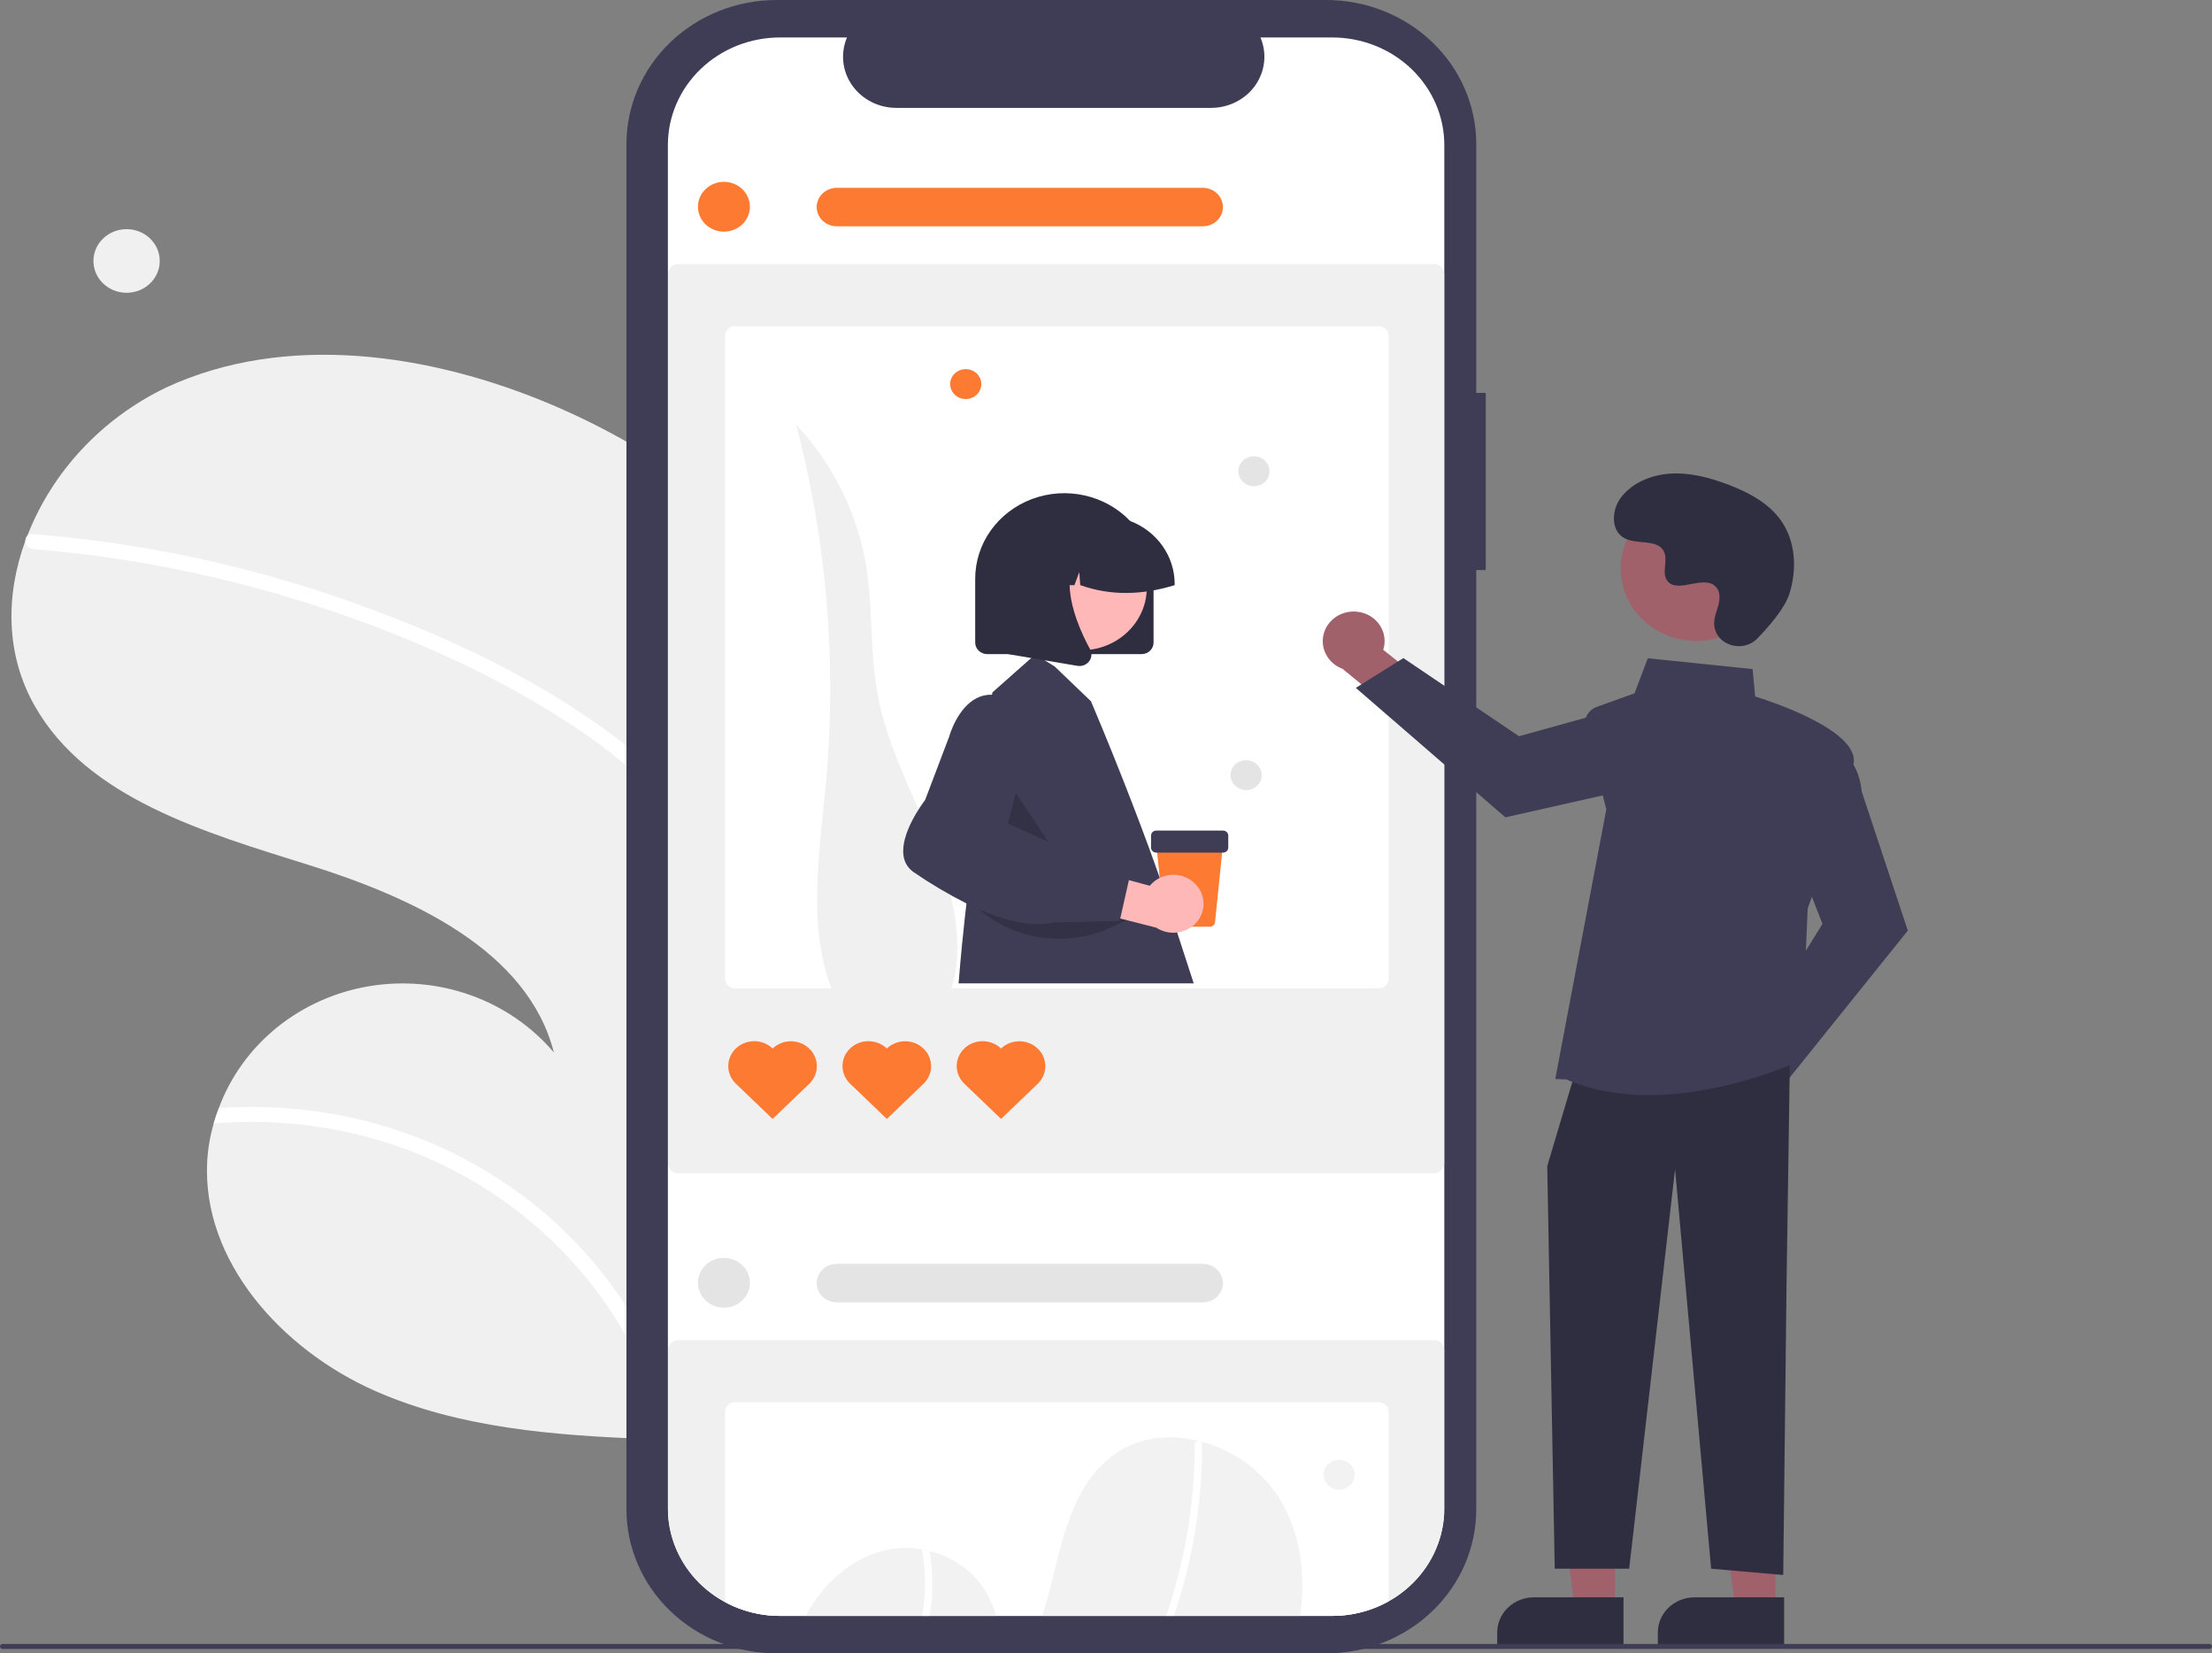 <svg width="285" height="213" viewBox="0 0 285 213" fill="none" xmlns="http://www.w3.org/2000/svg">
<rect x="0" y="0" width="285" height="213" fill="#808080" stroke="none"/>
<g clip-path="url(#clip0_3704_2642)">
<path d="M83.511 178.028L83.481 173.144L83.032 100.691L83.016 97.98L82.769 58.103C79.06 55.864 75.189 53.884 71.184 52.179C55.494 45.514 36.839 42.766 21.391 49.929C13.144 53.902 6.764 60.714 3.526 69.004C3.435 69.223 3.35 69.435 3.273 69.648C0.697 76.697 0.716 84.353 4.488 90.963C11.239 102.842 26.338 107.229 39.749 111.422C53.152 115.614 68.017 122.44 71.359 135.582C68.544 132.263 64.859 129.723 60.682 128.223C56.505 126.722 51.986 126.316 47.592 127.045C43.197 127.775 39.083 129.614 35.675 132.373C32.266 135.133 29.684 138.713 28.196 142.747C27.951 143.404 27.727 144.067 27.532 144.738C27.065 146.349 26.784 148.004 26.694 149.674C26.039 162.415 36.22 173.831 48.299 179.178C59.221 184.005 71.48 184.926 83.557 185.39L83.511 178.028Z" fill="#F0F0F0"/>
<path d="M83.481 173.144L83.511 178.027C80.807 171.377 76.725 165.321 71.512 160.225C66.3 155.13 60.065 151.101 53.184 148.382C45.051 145.246 36.262 143.997 27.531 144.738C27.727 144.067 27.95 143.404 28.195 142.747C31.587 142.515 34.994 142.565 38.377 142.894C50.451 144.073 61.808 148.948 70.771 156.798C76.025 161.446 80.335 166.988 83.481 173.144Z" fill="white"/>
<path d="M83.016 97.98L83.033 100.691C80.201 98.075 77.148 95.689 73.904 93.558C63.824 86.902 52.438 81.872 40.881 78.107C29.036 74.228 16.741 71.754 4.27 70.742C3.989 70.717 3.729 70.589 3.544 70.386C3.358 70.182 3.261 69.918 3.273 69.648C3.266 69.41 3.356 69.178 3.526 69.004C3.614 68.923 3.722 68.863 3.839 68.829C3.956 68.795 4.08 68.788 4.201 68.809C5.74 68.93 7.271 69.065 8.81 69.234C21.576 70.616 34.113 73.515 46.133 77.865C57.736 82.047 69.21 87.445 79.016 94.779C80.396 95.789 81.734 96.854 83.016 97.98Z" fill="white"/>
<path d="M16.311 37.718C18.67 37.718 20.582 35.883 20.582 33.62C20.582 31.357 18.67 29.523 16.311 29.523C13.951 29.523 12.039 31.357 12.039 33.62C12.039 35.883 13.951 37.718 16.311 37.718Z" fill="#F0F0F0"/>
<path d="M191.426 50.617H190.206V18.556C190.206 16.119 189.706 13.706 188.734 11.455C187.762 9.204 186.337 7.158 184.541 5.435C182.745 3.712 180.612 2.345 178.265 1.412C175.919 0.48 173.403 2.10702e-06 170.863 0H100.056C94.926 -5.10637e-06 90.006 1.955 86.378 5.435C82.751 8.915 80.713 13.634 80.713 18.556V194.444C80.713 199.365 82.751 204.085 86.378 207.565C90.006 211.045 94.926 213 100.056 213H170.863C175.993 213 180.913 211.045 184.541 207.565C188.168 204.085 190.206 199.365 190.206 194.444V73.438H191.426V50.617Z" fill="#3F3D56"/>
<path d="M186.089 18.686V194.317C186.089 194.573 186.083 194.827 186.066 195.08C185.863 198.618 184.255 201.947 181.572 204.382C178.889 206.818 175.336 208.174 171.642 208.173H100.496C96.793 208.174 93.232 206.81 90.547 204.364C87.863 201.918 86.261 198.576 86.072 195.029C86.058 194.795 86.052 194.557 86.052 194.317V18.686C86.051 15.01 87.573 11.485 90.282 8.886C92.99 6.287 96.665 4.827 100.496 4.826H109.129C108.704 5.826 108.542 6.91 108.657 7.984C108.771 9.058 109.16 10.089 109.787 10.985C110.415 11.881 111.262 12.616 112.255 13.123C113.248 13.631 114.356 13.897 115.482 13.898H156.047C157.173 13.897 158.281 13.631 159.274 13.123C160.267 12.615 161.114 11.881 161.742 10.985C162.369 10.089 162.757 9.058 162.872 7.984C162.987 6.91 162.825 5.826 162.4 4.826H171.642C175.474 4.827 179.148 6.287 181.857 8.886C184.567 11.485 186.089 15.01 186.089 18.686Z" fill="white"/>
<path d="M184.775 151.14H87.363C87.021 151.14 86.693 151.01 86.451 150.777C86.209 150.545 86.073 150.231 86.072 149.902V35.256C86.073 34.928 86.209 34.613 86.451 34.381C86.693 34.149 87.021 34.018 87.363 34.018H184.775C185.117 34.018 185.446 34.149 185.688 34.381C185.93 34.613 186.066 34.928 186.066 35.256V149.902C186.066 150.231 185.93 150.545 185.688 150.777C185.446 151.01 185.117 151.14 184.775 151.14Z" fill="#F0F0F0"/>
<path d="M177.626 42.018H94.712C94.37 42.018 94.041 42.148 93.799 42.381C93.557 42.613 93.421 42.928 93.421 43.256V126.095C93.422 126.423 93.558 126.737 93.8 126.969C94.042 127.2 94.37 127.33 94.712 127.33H177.626C177.968 127.33 178.296 127.2 178.538 126.969C178.78 126.737 178.917 126.423 178.918 126.095V43.256C178.917 42.928 178.781 42.613 178.539 42.381C178.297 42.148 177.969 42.018 177.626 42.018Z" fill="white"/>
<path d="M93.274 29.843C95.121 29.843 96.619 28.406 96.619 26.634C96.619 24.862 95.121 23.425 93.274 23.425C91.426 23.425 89.929 24.862 89.929 26.634C89.929 28.406 91.426 29.843 93.274 29.843Z" fill="#FD7A33"/>
<path d="M109.184 131.415C103.472 122.59 105.44 111.315 106.402 100.968C107.838 85.445 106.542 69.8 102.568 54.688C107.301 59.758 110.424 66.021 111.569 72.738C112.512 78.339 112.046 84.102 113.114 89.682C115.405 101.647 124.628 112.439 123.201 124.527C122.885 127.199 121.824 130.073 119.351 131.339C116.56 132.768 113.152 131.631 110.224 130.481" fill="#F0F0F0"/>
<path d="M99.544 135.078C98.919 134.475 98.069 134.135 97.182 134.133C96.295 134.131 95.444 134.467 94.815 135.067C94.187 135.667 93.832 136.482 93.83 137.333C93.828 138.183 94.178 139 94.803 139.603L94.815 139.614L99.544 144.15L104.273 139.614C104.898 139.012 105.248 138.197 105.246 137.348C105.245 136.498 104.893 135.684 104.267 135.084C103.641 134.483 102.792 134.145 101.907 134.144C101.021 134.143 100.172 134.479 99.544 135.078Z" fill="#FD7A33"/>
<path d="M114.263 135.078C113.637 134.475 112.788 134.135 111.901 134.133C111.014 134.131 110.163 134.467 109.534 135.067C108.905 135.667 108.551 136.482 108.549 137.333C108.547 138.183 108.897 139 109.522 139.603L109.534 139.614L114.263 144.15L118.992 139.614C119.616 139.012 119.966 138.197 119.965 137.348C119.964 136.498 119.612 135.684 118.985 135.084C118.359 134.483 117.511 134.145 116.625 134.144C115.74 134.143 114.89 134.479 114.263 135.078Z" fill="#FD7A33"/>
<path d="M128.981 135.078C128.355 134.475 127.506 134.135 126.619 134.133C125.732 134.131 124.881 134.467 124.252 135.067C123.623 135.667 123.269 136.482 123.267 137.333C123.264 138.183 123.615 139 124.24 139.603L124.252 139.614L128.981 144.15L133.71 139.614C134.334 139.012 134.684 138.197 134.683 137.348C134.682 136.498 134.329 135.684 133.703 135.084C133.077 134.483 132.228 134.145 131.343 134.144C130.458 134.143 129.608 134.479 128.981 135.078Z" fill="#FD7A33"/>
<path d="M154.979 29.151H107.809C107.47 29.151 107.134 29.087 106.82 28.963C106.507 28.839 106.222 28.656 105.982 28.426C105.742 28.197 105.551 27.923 105.421 27.623C105.291 27.322 105.225 27 105.225 26.674C105.225 26.349 105.291 26.027 105.421 25.726C105.551 25.426 105.742 25.153 105.982 24.923C106.222 24.693 106.507 24.51 106.82 24.386C107.134 24.262 107.47 24.198 107.809 24.198H154.979C155.318 24.198 155.654 24.262 155.968 24.386C156.281 24.51 156.566 24.693 156.806 24.923C157.046 25.153 157.237 25.426 157.367 25.726C157.496 26.027 157.563 26.349 157.563 26.674C157.563 27 157.496 27.322 157.367 27.623C157.237 27.923 157.046 28.197 156.806 28.426C156.566 28.656 156.281 28.839 155.968 28.963C155.654 29.087 155.318 29.151 154.979 29.151Z" fill="#FD7A33"/>
<path d="M184.774 172.643H87.362C87.02 172.644 86.692 172.774 86.45 173.007C86.208 173.239 86.072 173.554 86.071 173.882V195.029C86.26 198.576 87.863 201.918 90.547 204.364C93.231 206.81 96.793 208.174 100.495 208.173H171.642C175.335 208.174 178.889 206.818 181.572 204.382C184.255 201.947 185.863 198.618 186.065 195.08V173.882C186.065 173.554 185.929 173.239 185.687 173.007C185.445 172.774 185.117 172.644 184.774 172.643Z" fill="#F0F0F0"/>
<path d="M177.626 180.643H94.712C94.37 180.644 94.041 180.774 93.799 181.006C93.557 181.239 93.421 181.554 93.421 181.882V206.398C95.58 207.565 98.017 208.176 100.496 208.173H171.642C174.199 208.176 176.71 207.526 178.918 206.289V181.882C178.917 181.553 178.781 181.239 178.539 181.006C178.297 180.774 177.969 180.644 177.626 180.643Z" fill="white"/>
<path d="M93.274 168.469C95.121 168.469 96.619 167.032 96.619 165.26C96.619 163.488 95.121 162.051 93.274 162.051C91.426 162.051 89.929 163.488 89.929 165.26C89.929 167.032 91.426 168.469 93.274 168.469Z" fill="#E4E4E4"/>
<path d="M154.979 167.776H107.809C107.47 167.777 107.134 167.713 106.82 167.589C106.507 167.464 106.222 167.282 105.982 167.052C105.742 166.822 105.551 166.549 105.421 166.248C105.291 165.948 105.225 165.626 105.225 165.3C105.225 164.975 105.291 164.653 105.421 164.352C105.551 164.051 105.742 163.778 105.982 163.548C106.222 163.318 106.507 163.136 106.82 163.012C107.134 162.887 107.47 162.824 107.809 162.824H154.979C155.318 162.824 155.654 162.887 155.968 163.012C156.281 163.136 156.566 163.318 156.806 163.548C157.046 163.778 157.237 164.051 157.367 164.352C157.496 164.653 157.563 164.975 157.563 165.3C157.563 165.626 157.496 165.948 157.367 166.248C157.237 166.549 157.046 166.822 156.806 167.052C156.566 167.282 156.281 167.464 155.968 167.589C155.654 167.713 155.318 167.777 154.979 167.776Z" fill="#E4E4E4"/>
<path d="M128.317 208.173H103.808C106.303 203.462 110.909 199.624 116.338 199.422C117.156 199.393 117.975 199.451 118.78 199.595C119.118 199.653 119.449 199.73 119.78 199.813C121.863 200.327 123.759 201.378 125.264 202.851C126.768 204.325 127.824 206.165 128.317 208.173Z" fill="#F2F2F2"/>
<path d="M167.517 208.173H134.237C134.749 206.708 135.183 205.219 135.539 203.712C137.034 197.516 138.556 190.559 144.072 187.036C147.143 185.072 150.879 184.751 154.421 185.617C154.529 185.643 154.639 185.672 154.746 185.704C158.924 186.816 162.511 189.4 164.788 192.94C167.608 197.477 168.237 202.875 167.517 208.173Z" fill="#F2F2F2"/>
<path d="M120.124 204.389C120.108 205.657 119.991 206.922 119.773 208.173H118.816C119.319 205.333 119.307 202.431 118.779 199.595C119.117 199.653 119.448 199.73 119.78 199.813C120.033 201.326 120.148 202.857 120.124 204.389Z" fill="white"/>
<path d="M154.87 185.999C154.873 186.692 154.87 187.389 154.85 188.085C154.702 193.874 153.803 199.622 152.174 205.198C151.886 206.193 151.575 207.184 151.24 208.173H150.257C150.859 206.414 151.384 204.633 151.839 202.849C153.246 197.373 153.947 191.752 153.926 186.111C153.927 185.984 153.979 185.861 154.071 185.769C154.163 185.677 154.289 185.623 154.421 185.617C154.537 185.605 154.653 185.636 154.746 185.704C154.789 185.74 154.823 185.786 154.844 185.837C154.866 185.889 154.874 185.944 154.87 185.999Z" fill="white"/>
<path d="M172.536 191.915C173.645 191.915 174.543 191.053 174.543 189.99C174.543 188.926 173.645 188.064 172.536 188.064C171.428 188.064 170.529 188.926 170.529 189.99C170.529 191.053 171.428 191.915 172.536 191.915Z" fill="#F2F2F2"/>
<path d="M124.428 51.406C125.536 51.406 126.435 50.544 126.435 49.481C126.435 48.418 125.536 47.556 124.428 47.556C123.319 47.556 122.421 48.418 122.421 49.481C122.421 50.544 123.319 51.406 124.428 51.406Z" fill="#FD7A33"/>
<path d="M161.558 62.638C162.666 62.638 163.565 61.776 163.565 60.712C163.565 59.649 162.666 58.787 161.558 58.787C160.449 58.787 159.551 59.649 159.551 60.712C159.551 61.776 160.449 62.638 161.558 62.638Z" fill="#E4E4E4"/>
<path d="M160.554 101.786C161.662 101.786 162.561 100.924 162.561 99.861C162.561 98.798 161.662 97.936 160.554 97.936C159.445 97.936 158.547 98.798 158.547 99.861C158.547 100.924 159.445 101.786 160.554 101.786Z" fill="#E4E4E4"/>
<path d="M151.671 120.136L150.313 115.964C150.08 114.993 149.784 114.037 149.427 113.102C147.895 108.661 144.53 99.705 140.566 90.347L135.903 85.874L134.612 85.066L133.391 84.305L132.865 84.77L127.858 89.205L127.821 89.497L124.55 116.17C124.55 116.17 124.54 116.243 124.523 116.388C124.486 116.699 124.409 117.334 124.309 118.243C124.118 119.95 123.81 122.931 123.506 126.688H153.802L151.671 120.136Z" fill="#3F3D56"/>
<path opacity="0.2" d="M130.202 101.165L128.931 108.775L137.535 112.18L130.202 101.165Z" fill="black"/>
<path d="M145.607 67.115C144.044 65.477 142.001 64.33 139.746 63.825C137.491 63.32 135.13 63.481 132.972 64.286C130.814 65.091 128.96 66.502 127.653 68.336C126.346 70.169 125.647 72.338 125.647 74.559V82.784C125.648 83.177 125.81 83.554 126.1 83.832C126.39 84.11 126.783 84.266 127.193 84.266H147.086C147.495 84.266 147.887 84.109 148.177 83.831C148.466 83.553 148.628 83.177 148.628 82.784V74.559C148.629 71.802 147.551 69.145 145.607 67.115Z" fill="#2F2E41"/>
<path d="M139.334 83.769C143.986 83.769 147.758 80.151 147.758 75.688C147.758 71.225 143.986 67.607 139.334 67.607C134.682 67.607 130.91 71.225 130.91 75.688C130.91 80.151 134.682 83.769 139.334 83.769Z" fill="#FFB8B8"/>
<path d="M145.607 67.115C144.542 66.707 143.406 66.497 142.259 66.499H140.543C139.098 66.499 137.674 66.83 136.389 67.465C135.104 68.099 133.996 69.019 133.157 70.147C133.1 70.218 133.05 70.292 132.999 70.362C131.99 71.796 131.451 73.487 131.454 75.217V75.381H135.077L136.314 72.06L136.562 75.381H138.435L139.057 73.706L139.181 75.381C143.099 76.77 147.163 76.681 151.347 75.381V75.217C151.345 73.471 150.797 71.765 149.774 70.321C148.751 68.876 147.299 67.759 145.607 67.115Z" fill="#2F2E41"/>
<path d="M140.476 83.695C140.469 83.677 140.46 83.658 140.449 83.641C139.315 81.568 137.894 78.394 137.813 75.381C137.767 73.581 138.201 71.835 139.466 70.42L139.707 70.147H129.902V84.27L132.866 84.77L134.612 85.066L138.81 85.778C138.901 85.793 138.993 85.801 139.085 85.8C139.327 85.8 139.567 85.745 139.783 85.639C139.999 85.533 140.186 85.379 140.329 85.191C140.535 84.924 140.639 84.598 140.623 84.266C140.617 84.068 140.567 83.874 140.476 83.695Z" fill="#2F2E41"/>
<path opacity="0.2" d="M124.755 115.799C126.997 118.289 130.038 119.994 133.4 120.646C136.762 121.298 140.255 120.86 143.329 119.4L145.163 118.53L124.755 115.799Z" fill="black"/>
<path d="M219.756 140.131C219.783 139.576 219.937 139.034 220.206 138.543C220.476 138.051 220.855 137.622 221.316 137.286C221.776 136.95 222.309 136.715 222.874 136.598C223.44 136.48 224.026 136.483 224.591 136.607L229.828 129.527L235.089 131.53L227.547 141.429C227.268 142.325 226.656 143.092 225.828 143.584C224.999 144.076 224.011 144.26 223.05 144.1C222.09 143.94 221.224 143.448 220.617 142.716C220.01 141.985 219.703 141.065 219.756 140.131Z" fill="#A0616A"/>
<path d="M225.5 134.042L234.811 119.02L231.018 109.315L236.184 96.097L236.375 96.176C236.5 96.227 239.436 97.484 239.871 101.985L245.808 119.886L229.962 139.607L225.5 134.042Z" fill="#3F3D56"/>
<path d="M174.93 78.814C175.505 78.883 176.056 79.072 176.546 79.368C177.037 79.663 177.453 80.059 177.767 80.525C178.08 80.992 178.283 81.519 178.361 82.07C178.44 82.62 178.391 83.18 178.219 83.71L185.173 89.267L182.684 94.144L172.979 86.165C172.069 85.829 171.32 85.185 170.872 84.354C170.425 83.523 170.31 82.564 170.551 81.658C170.791 80.752 171.37 79.962 172.177 79.438C172.984 78.913 173.964 78.691 174.93 78.814Z" fill="#A0616A"/>
<path d="M180.814 84.779L195.708 94.846L206.087 91.968L219.425 97.932L219.328 98.108C219.265 98.223 217.732 100.934 213.021 101.002L193.957 105.297L174.687 88.616L180.814 84.779Z" fill="#3F3D56"/>
<path d="M208.067 207.199L202.889 207.199L200.426 188.041L208.068 188.041L208.067 207.199Z" fill="#A0616A"/>
<path d="M197.626 205.78H209.176V211.811H192.903V210.311C192.903 209.109 193.401 207.957 194.287 207.107C195.172 206.257 196.374 205.78 197.626 205.78Z" fill="#2F2E41"/>
<path d="M228.761 207.199L223.583 207.199L221.12 188.041L228.762 188.041L228.761 207.199Z" fill="#A0616A"/>
<path d="M218.321 205.78H229.87V211.811H213.598V210.311C213.598 209.109 214.095 207.957 214.981 207.107C215.867 206.257 217.068 205.78 218.321 205.78Z" fill="#2F2E41"/>
<path d="M230.602 137.27L230.18 165.63L229.757 202.903L220.466 202.092L215.82 150.639L209.908 202.092H200.316L199.35 150.234L202.728 138.89L230.602 137.27Z" fill="#2F2E41"/>
<path d="M201.802 139.063L200.387 139.005L206.961 104.26L204.269 93.758C204.13 93.212 204.203 92.635 204.477 92.138C204.751 91.64 205.205 91.256 205.754 91.058L210.598 89.316L212.309 84.802L225.81 86.197L226.142 89.725C227.605 90.175 239.652 94.025 238.821 98.41C238.001 102.739 233.156 116.358 232.91 117.048L232.062 136.579L231.958 136.629C231.832 136.689 222.526 141.079 212.417 141.078C208.857 141.078 205.195 140.533 201.802 139.063Z" fill="#3F3D56"/>
<path d="M227.059 77.716C229.634 73.197 227.903 67.531 223.193 65.06C218.482 62.59 212.576 64.251 210 68.77C207.425 73.289 209.157 78.955 213.867 81.425C218.578 83.895 224.484 82.234 227.059 77.716Z" fill="#A0616A"/>
<path d="M226.404 82.27C224.551 84.163 221.111 83.147 220.869 80.56C220.85 80.359 220.852 80.157 220.874 79.957C220.998 78.811 221.688 77.771 221.523 76.562C221.485 76.261 221.368 75.974 221.183 75.728C219.707 73.832 216.242 76.576 214.848 74.86C213.994 73.807 214.998 72.15 214.343 70.973C213.477 69.421 210.915 70.187 209.308 69.336C207.519 68.39 207.626 65.758 208.803 64.157C210.239 62.205 212.756 61.163 215.241 61.013C217.727 60.863 220.195 61.508 222.516 62.375C225.152 63.361 227.767 64.723 229.389 66.947C231.362 69.651 231.552 73.287 230.565 76.45C229.965 78.374 227.916 80.724 226.404 82.27Z" fill="#2F2E41"/>
<path d="M284.665 212.431H0.335C0.246 212.431 0.161 212.397 0.098 212.337C0.035 212.277 0 212.195 0 212.11C0 212.025 0.035 211.943 0.098 211.883C0.161 211.823 0.246 211.789 0.335 211.789H284.665C284.754 211.789 284.839 211.823 284.902 211.883C284.965 211.943 285 212.025 285 212.11C285 212.195 284.965 212.277 284.902 212.337C284.839 212.397 284.754 212.431 284.665 212.431Z" fill="#3F3D56"/>
<path d="M155.882 119.385H150.673C150.506 119.386 150.344 119.326 150.221 119.219C150.097 119.111 150.019 118.963 150.004 118.803L148.961 108.55H157.594L156.551 118.803C156.536 118.963 156.458 119.111 156.335 119.219C156.211 119.326 156.049 119.386 155.882 119.385Z" fill="#FD7A33"/>
<path d="M157.581 109.84H148.975C148.797 109.84 148.626 109.772 148.5 109.651C148.374 109.53 148.303 109.366 148.303 109.195V107.647C148.303 107.476 148.374 107.312 148.5 107.191C148.626 107.07 148.797 107.002 148.975 107.002H157.581C157.759 107.002 157.93 107.07 158.056 107.191C158.182 107.312 158.253 107.476 158.253 107.647V109.195C158.253 109.366 158.182 109.53 158.056 109.651C157.93 109.772 157.759 109.84 157.581 109.84Z" fill="#3F3D56"/>
<path d="M154.067 113.938C153.691 113.533 153.228 113.212 152.708 112.998C152.189 112.783 151.628 112.681 151.063 112.697C150.498 112.713 149.944 112.848 149.439 113.093C148.934 113.337 148.492 113.684 148.142 114.11L139.636 111.819L136.925 116.438L148.983 119.511C149.768 120.027 150.723 120.249 151.667 120.135C152.611 120.02 153.479 119.578 154.106 118.891C154.732 118.204 155.074 117.32 155.067 116.408C155.06 115.495 154.704 114.616 154.067 113.938Z" fill="#FFB8B8"/>
<path d="M140.238 111.433L136.201 108.966L135.05 108.446L129.848 106.094C130.002 105.587 130.444 104.072 130.862 102.153C131.839 97.664 132.672 90.96 129.31 89.786C128.833 89.613 128.331 89.516 127.821 89.497C127.14 89.473 126.464 89.621 125.861 89.927C123.342 91.188 122.342 94.737 122.305 94.869L119.191 103.068C118.903 103.446 115.943 107.38 116.421 110.294C116.481 110.713 116.631 111.115 116.862 111.475C117.092 111.835 117.398 112.145 117.759 112.386C119.915 113.868 122.175 115.205 124.523 116.388C125.068 116.657 125.601 116.907 126.122 117.135C129.039 118.413 131.611 119.064 133.772 119.064C134.479 119.069 135.183 118.991 135.869 118.83L144.262 118.647L144.316 118.416L144.336 118.326L145.45 113.384L145.764 111.985L140.238 111.433Z" fill="#3F3D56"/>
</g>
<defs>
<clipPath id="clip0_3704_2642">
<rect width="285" height="213" fill="white"/>
</clipPath>
</defs>
</svg>
